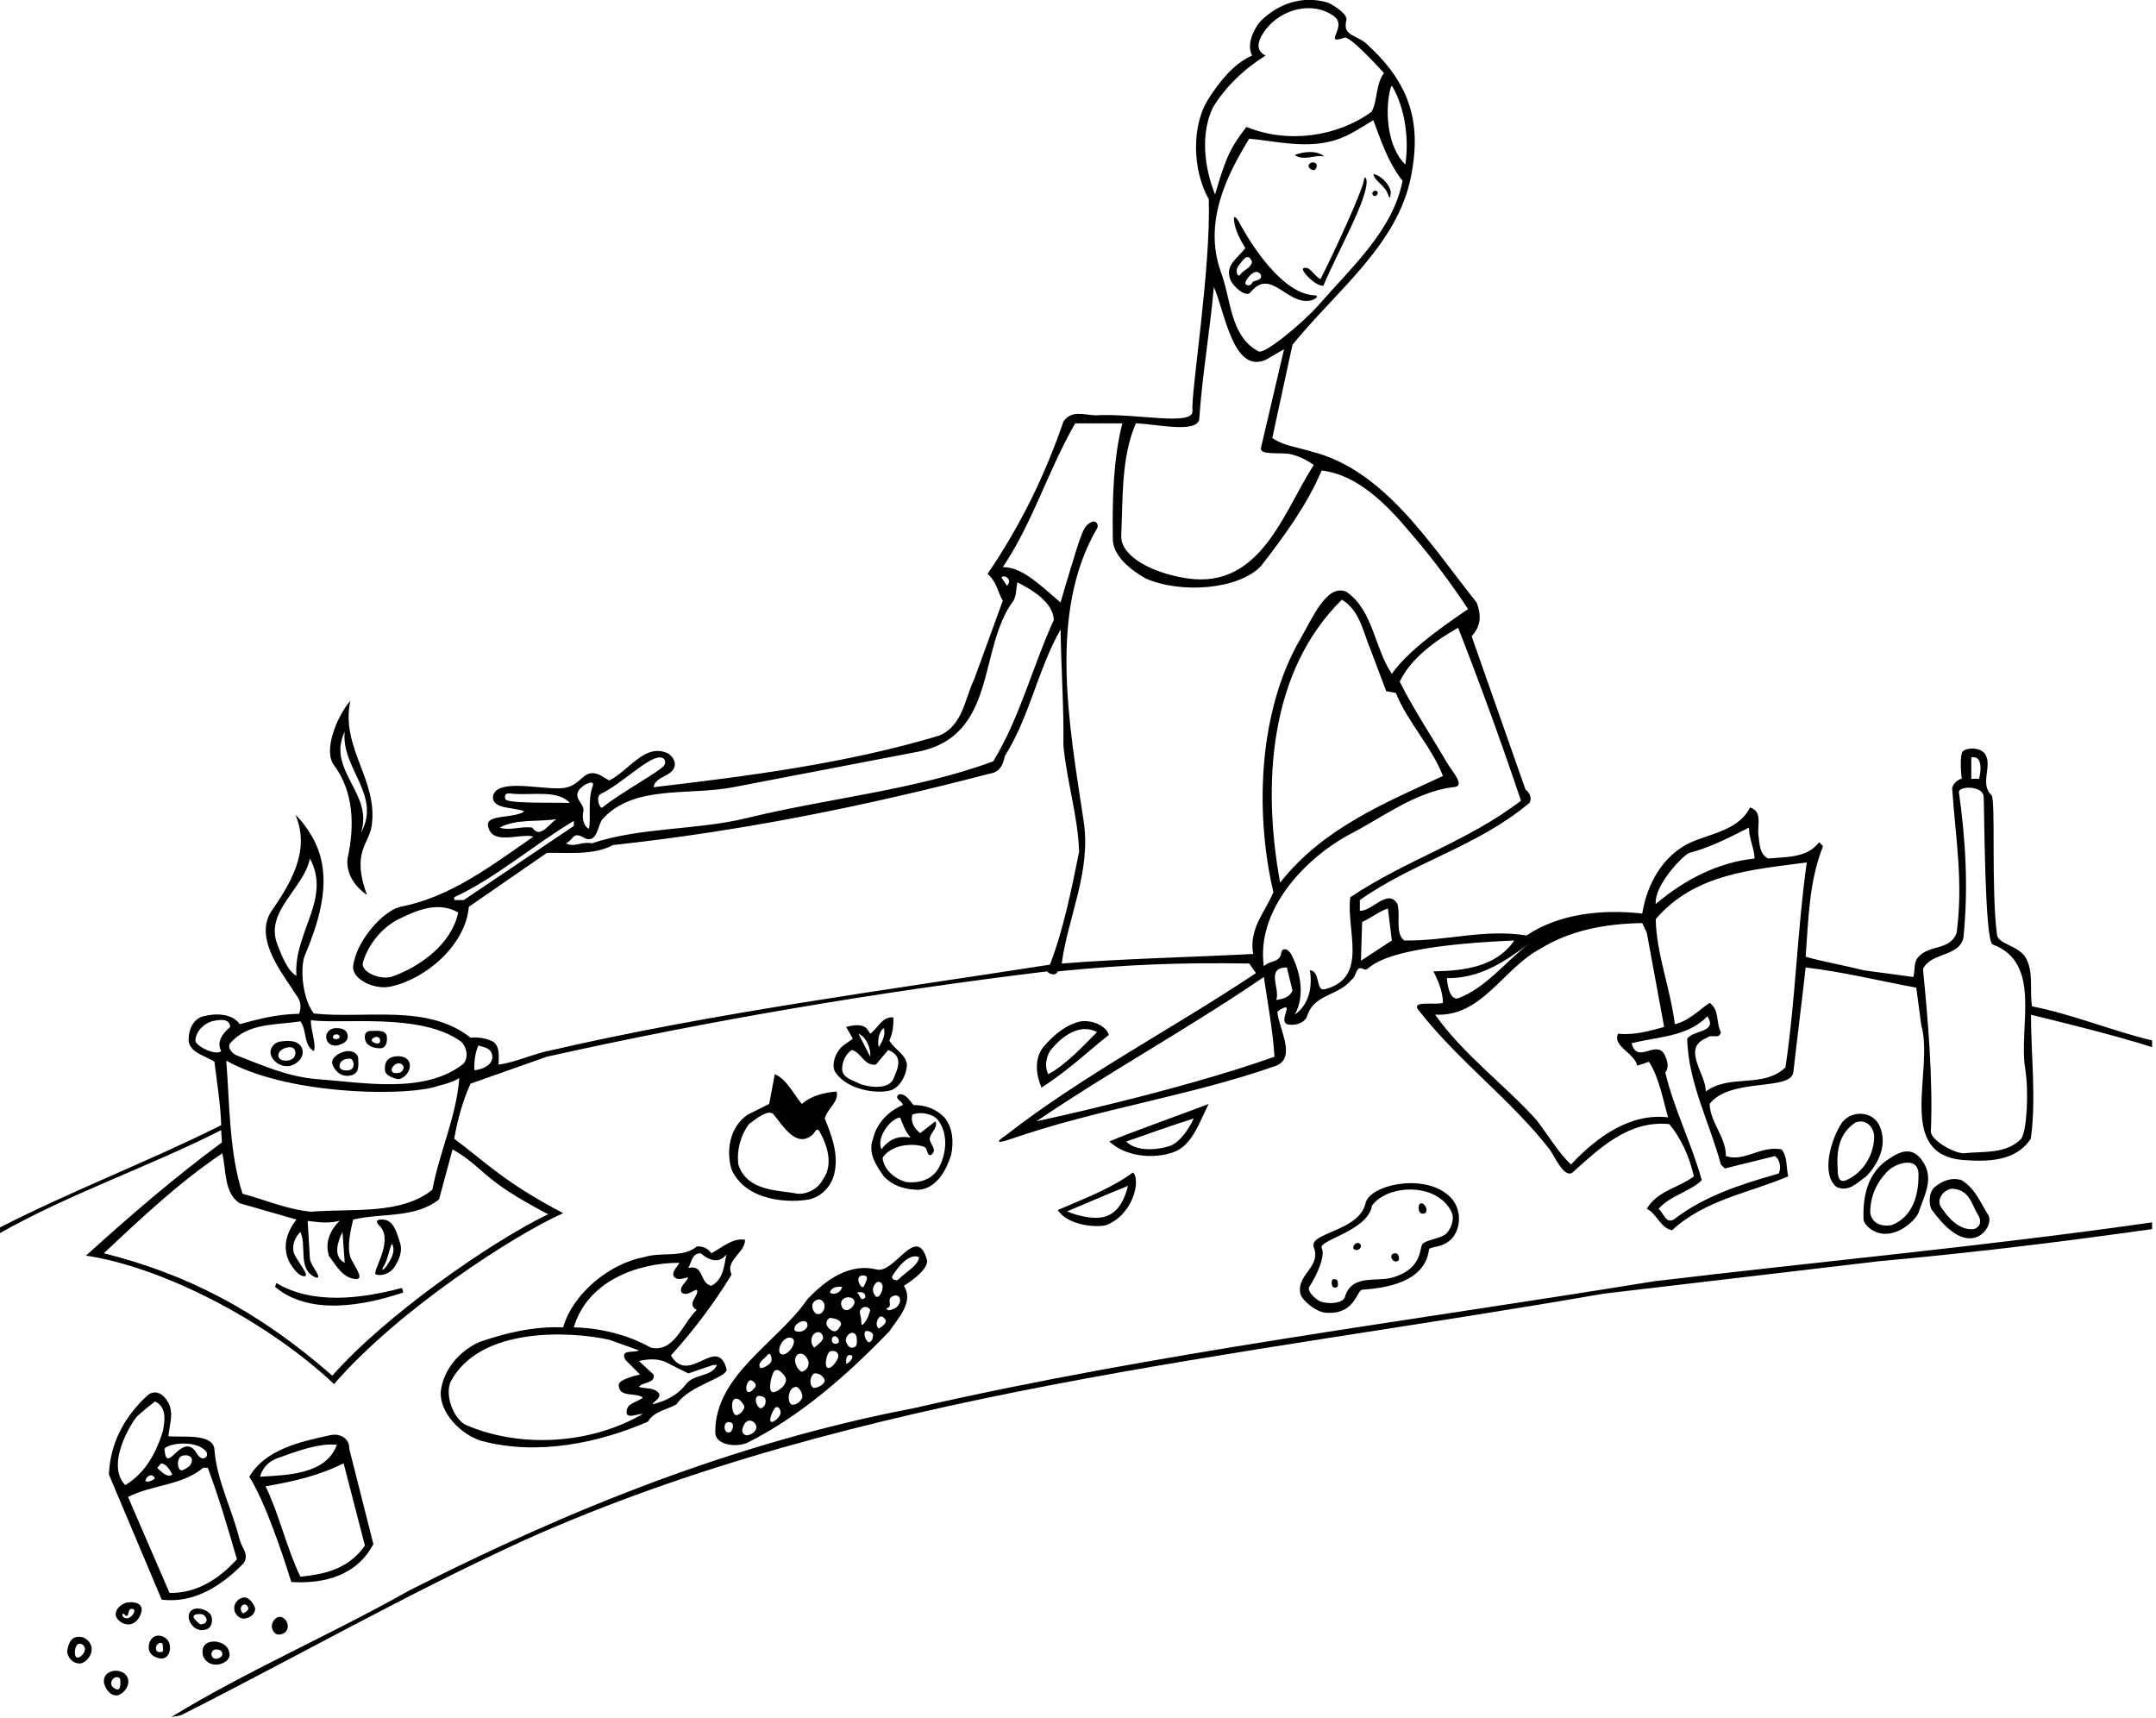<?xml version="1.0" encoding="UTF-8"?>
<svg xmlns="http://www.w3.org/2000/svg" xmlns:xlink="http://www.w3.org/1999/xlink" width="384pt" height="306pt" viewBox="0 0 384 306" version="1.1">
<g id="surface1">
<path style=" stroke:none;fill-rule:nonzero;fill:rgb(0%,0%,0%);fill-opacity:1;" d="M 148.801 191 C 151 194.199 156.242 194.836 158.602 194.199 C 160.801 193.5 161.676 190.398 161.5 189.398 C 161.199 187.699 159.199 186.801 158.398 185.301 C 159 184.102 159.199 182.398 159.102 181.199 C 157.102 181 156.398 183.102 155 184.102 C 154.801 183.801 154.562 183.41 154.301 183.102 C 153.398 182.301 151.801 182.602 150.699 182.898 L 151.898 185 L 150.199 186.199 C 148.785 187.293 147.965 189.75 148.801 191 Z M 157.398 183.102 C 157.801 184.199 157.148 185.523 156.5 186.5 C 156.301 185.5 156.398 183.898 157.398 183.102 Z M 155 188.199 L 152.898 184.102 C 154.301 184.699 155.121 186.645 155 188.199 Z M 151.699 187 C 153.301 187.301 153.898 189.898 156 189.602 L 158.199 187 C 161 188.102 159.898 190.301 159.102 192.199 C 158 194.398 153.871 193.371 153.102 193 C 151.973 192.379 149.801 192 150 190.102 C 150.102 188.898 150.602 187.801 151.699 187 "/>
<path style=" stroke:none;fill-rule:nonzero;fill:rgb(0%,0%,0%);fill-opacity:1;" d="M 162.699 250.801 C 130.898 256.898 101.398 268.801 73 283.199 C 59 291.102 43.699 297.699 30.5 305.801 L 32.199 305.5 C 52.602 295.199 72.602 283.801 93.398 274.301 C 152.5 247.801 220.199 241.801 285.602 230.398 L 334.801 224.602 C 351.398 223.102 367 221.199 383.301 218.898 L 383.301 217.699 C 354 221.898 323.801 224.699 294.5 228.199 C 250.398 235.398 205.398 241 162.699 250.801 "/>
<path style=" stroke:none;fill-rule:nonzero;fill:rgb(0%,0%,0%);fill-opacity:1;" d="M 30.199 250.301 C 29.5 248.562 27.938 247.312 26.398 248.398 C 22.199 252.199 19.602 257 19.398 262.602 L 28.801 284.898 C 34.602 285.602 39.5 282.398 43.398 278.398 C 44.398 276.801 43.188 275.875 42.699 274.301 C 41.398 268.898 38.602 263.699 38.199 258.199 C 38 255.25 32.699 256 30 255.801 C 30.102 254 30.898 252.199 30.199 250.301 Z M 24.199 252.5 C 24.812 251.75 27.602 249.602 27.602 249.602 C 29.699 250.5 29.398 253.102 29 254.898 C 27.898 258.5 26 262.301 22.301 264.5 C 18.699 260.699 23.59 253.25 24.199 252.5 Z M 30.699 262.602 C 29.801 263.301 28.699 262.039 28 261.438 L 28.688 260.625 C 29.59 260.625 30.301 261.898 30.699 262.602 Z M 27.602 263.301 C 27.188 263.625 26.602 264 25.898 263.801 C 25.938 262.938 27.102 262.199 27.602 263.301 Z M 42.199 277.699 C 39.102 281.102 35.102 283.801 30.199 283.699 L 22.801 266.602 C 27.102 264.398 32.398 264.602 36.199 261.398 L 37 261.398 C 39 266.699 40.602 272.199 42.199 277.699 Z M 31.688 260.5 C 31.812 259.5 32.312 259.188 32.898 259.199 C 33.398 259.102 34.125 259.375 34.188 259.938 C 34.188 260.836 33.688 261.312 32.602 261.801 C 31.82 262.148 31.688 261 31.688 260.5 Z M 36.699 258.5 C 37.188 259.125 36.625 259.875 36 259.699 C 35.102 259.5 35 258.301 34.102 257.801 C 31.699 256.5 29.699 262.398 29.301 258.199 C 29.125 257.188 34.801 256.199 36.699 258.5 "/>
<path style=" stroke:none;fill-rule:nonzero;fill:rgb(0%,0%,0%);fill-opacity:1;" d="M 48.699 288.699 C 48.156 289.523 48.441 290.316 49 290.898 C 49.5 291.301 50.398 291.102 50.898 290.602 C 52.102 289.199 50 286.699 48.699 288.699 "/>
<path style=" stroke:none;fill-rule:nonzero;fill:rgb(0%,0%,0%);fill-opacity:1;" d="M 66.5 275 L 62.199 258 C 62.301 256.301 60.688 255.188 58.801 255.602 C 53.492 256.762 47.301 258.102 44.398 263 C 47.898 268.5 51.875 281.75 51.875 281.75 C 57.938 282.125 63.602 280.5 66.5 275 Z M 49.398 259.699 C 52.801 258.5 56.602 257 60 257.301 C 58.102 262.602 51.199 262.699 46.301 263 C 47.062 260.688 48.438 260.125 49.398 259.699 Z M 61.199 260.602 L 65 275.301 C 62.199 279.102 58.625 280.312 53.5 280.801 C 51 275.602 49.801 269.898 47.301 264.699 C 52.102 263.898 56.898 262.801 61.199 260.602 "/>
<path style=" stroke:none;fill-rule:nonzero;fill:rgb(0%,0%,0%);fill-opacity:1;" d="M 18.5 299.5 C 18.559 300.598 19.746 302.289 21.102 301.898 C 22.301 301.398 23.09 300.133 22.801 299 C 22.199 296.898 18.398 297.102 18.5 299.5 Z M 20.398 300.699 C 19.242 299.953 20.047 298.98 20.398 298.801 C 20.754 298.621 21.438 298.586 21.438 299.34 C 21.438 299.84 21.559 301.449 20.398 300.699 "/>
<path style=" stroke:none;fill-rule:nonzero;fill:rgb(0%,0%,0%);fill-opacity:1;" d="M 13.398 291.602 C 12.5 291.898 12.199 292.898 12 293.801 C 11.762 294.773 12.898 296.602 14.602 296.199 C 15.801 295.699 16.508 294.344 16.301 293.301 C 16 292.102 14.801 291.199 13.398 291.602 Z M 13.699 295.199 C 13.164 295.027 13.199 293.301 13.898 292.801 C 14.5 292.602 15 293 15.102 293.5 C 15.301 294.301 14.234 295.375 13.699 295.199 "/>
<path style=" stroke:none;fill-rule:nonzero;fill:rgb(0%,0%,0%);fill-opacity:1;" d="M 37.699 288 C 37.406 286.477 33.602 285.5 33.602 288 C 33.664 289.129 34.898 290.801 36.699 290.199 C 37.699 289.898 37.871 288.875 37.699 288 Z M 36.199 289.199 C 35.602 289.398 35.648 289.348 34.801 288.5 C 33.949 287.652 35 287.5 35 287.5 C 35.801 287.398 36.504 287.402 36.789 288.371 C 36.891 288.672 36.609 289.164 36.199 289.199 "/>
<path style=" stroke:none;fill-rule:nonzero;fill:rgb(0%,0%,0%);fill-opacity:1;" d="M 22.602 285.398 C 21.5 285.699 20.602 286.602 20.602 287.5 C 20.574 288.41 22.102 289.699 23.5 289.199 C 24.801 288.699 25.391 287.043 25.199 286.301 C 24.801 285.301 23.602 285.301 22.602 285.398 Z M 22.801 288.199 C 22.262 288.301 21.543 287.906 21.902 287.402 C 22.047 287.188 22.227 287.797 22.516 287.797 C 23.125 287.762 22.602 286.199 23.801 286.602 C 24.242 286.934 23.5 288 22.801 288.199 "/>
<path style=" stroke:none;fill-rule:nonzero;fill:rgb(0%,0%,0%);fill-opacity:1;" d="M 39.102 296.398 C 40.301 296.102 41.18 295.277 40.801 294.199 C 40.398 291.801 35.199 291.398 36.199 295 C 36.648 296.07 37.801 296.699 39.102 296.398 Z M 38.199 293.801 C 38.801 293.699 39.5 293.801 39.602 294.5 C 39.738 295.098 38.5 295.801 37.898 295.199 C 37.5 294.801 37.602 294 38.199 293.801 "/>
<path style=" stroke:none;fill-rule:nonzero;fill:rgb(0%,0%,0%);fill-opacity:1;" d="M 43 284.602 C 42 285 41.5 286 41.801 287 C 42.102 287.801 42.898 288.5 43.898 288.199 C 45.242 287.832 45.566 286.789 45.398 286.301 C 45.102 285.5 44.199 284.102 43 284.602 Z M 44.199 286.301 C 44.379 286.684 43.805 287.113 43.398 287.301 C 43.199 287.398 43.047 287.078 42.941 286.789 C 42.617 285.965 43.801 285.199 44.199 286.301 "/>
<path style=" stroke:none;fill-rule:nonzero;fill:rgb(0%,0%,0%);fill-opacity:1;" d="M 26.602 292.602 C 26.039 294.523 27.586 295.312 28.801 295.398 C 30 295.301 30.5 294 30.199 292.801 C 29.801 291.199 27.301 290.5 26.602 292.602 Z M 28.801 294.199 C 27.98 294.344 27.91 294.02 27.801 293.801 C 27.5 292.801 29.102 291.898 29 293.301 C 29 293.602 29.207 294.129 28.801 294.199 "/>
<path style=" stroke:none;fill-rule:nonzero;fill:rgb(0%,0%,0%);fill-opacity:1;" d="M 61.898 152.898 C 61.711 154.328 62.086 157.137 65.359 159.387 C 62.551 151.801 65.734 150.301 66.199 147.102 C 67.391 138.883 60.602 133.199 62.398 124.801 C 60 127.602 57.496 133.727 59.5 136.301 C 63 141 63.199 147.102 61.898 152.898 Z M 61.398 130.301 C 60.699 136.801 68 141.602 64.301 148.301 C 66.602 141.301 58.102 137.199 61.398 130.301 "/>
<path style=" stroke:none;fill-rule:nonzero;fill:rgb(0%,0%,0%);fill-opacity:1;" d="M 328.102 199.898 C 326 203 324.332 209.172 327.102 211.398 C 329.301 212.398 330.801 210.602 332.398 209.5 C 334.602 207.199 336.199 203.898 334.801 200.602 C 333.699 197.898 329.898 197.602 328.102 199.898 Z M 328.801 210.199 C 327.301 210.801 327.301 209 327.301 208.102 C 327.035 204.324 327.875 201.617 330.5 199.898 C 332.5 199.199 333.848 200.871 333.801 202.602 C 333.699 205.801 331.801 208.898 328.801 210.199 "/>
<path style=" stroke:none;fill-rule:nonzero;fill:rgb(0%,0%,0%);fill-opacity:1;" d="M 49.199 228.5 L 49 229.199 C 55.199 234.398 64.898 232.5 71.801 230.199 C 71.699 229.898 71.801 229.602 71.5 229.398 C 64.398 231.301 55.699 232.398 49.199 228.5 "/>
<path style=" stroke:none;fill-rule:nonzero;fill:rgb(0%,0%,0%);fill-opacity:1;" d="M 60.699 186 C 61.879 185.504 62.027 184.902 61.898 184.301 C 61.699 183.199 60.578 183.102 59.801 183.102 C 58.824 183.148 58 183.801 58.102 184.801 C 58.199 185.898 59.324 186.602 60.699 186 Z M 59.5 184.301 C 59.875 184.199 60.301 184.102 60.5 184.602 C 60.578 184.949 59.973 185.199 59.5 185 C 59.027 184.801 59.5 184.301 59.5 184.301 "/>
<path style=" stroke:none;fill-rule:nonzero;fill:rgb(0%,0%,0%);fill-opacity:1;" d="M 61 187.398 C 60.102 187.699 58.699 188.602 59.301 189.801 C 59.898 191.102 61.102 191.898 62.602 191.5 C 64.102 191.102 63.801 189.602 63.801 188.398 C 63.5 187.102 61.898 187 61 187.398 Z M 62.199 190.602 C 61.5 190.699 60.777 190.656 60.5 190.102 C 60.328 189.355 60.926 188.703 61.699 188.602 C 62.277 188.504 62.629 188.406 62.898 189.102 C 63.102 189.801 62.93 190.406 62.199 190.602 "/>
<path style=" stroke:none;fill-rule:nonzero;fill:rgb(0%,0%,0%);fill-opacity:1;" d="M 352.102 220.301 C 353.812 219.633 354.926 217.383 354 216.199 C 352.699 214.102 351.801 211.699 349.398 210.199 C 347.699 209.602 345.898 210.301 344.602 211.398 C 343.398 212.398 343.547 214.863 344.102 215.5 C 346 218.102 349.051 221.484 352.102 220.301 Z M 347.699 211.699 C 350.898 211.898 351.109 214.543 352.406 216.543 C 352.969 217.566 352.688 218.5 351.602 218.898 C 348.898 219.199 346.898 216.801 345.602 214.801 C 344.898 213.301 346.438 211.785 347.699 211.699 "/>
<path style=" stroke:none;fill-rule:nonzero;fill:rgb(0%,0%,0%);fill-opacity:1;" d="M 68.898 184.602 C 68.734 183.352 67.102 183.602 66 183.602 C 65.23 183.648 64.883 184.102 65 185 C 65.199 186.301 66.602 186.699 67.699 186.699 C 68.801 186.699 69 185.5 68.898 184.602 Z M 66.199 185.301 C 66.234 184.652 67.801 184.199 67.699 185.5 C 67.633 186.203 66.184 185.652 66.199 185.301 "/>
<path style=" stroke:none;fill-rule:nonzero;fill:rgb(0%,0%,0%);fill-opacity:1;" d="M 67 227 C 68.102 227.301 69.5 226.801 70.301 225.602 C 71.102 224.301 71.676 222.945 71.301 221.5 C 70.707 219.82 70.262 217.293 68.199 217.199 C 66.141 217.105 67.699 218.398 67.699 218.398 C 70.199 221.301 66.008 226.66 67 227 Z M 68.398 225.398 C 69.047 224.406 69.301 222.5 69.801 221.5 C 70.602 222.898 69.488 224.48 68.898 225.398 C 68.312 226.32 67.754 226.395 68.398 225.398 "/>
<path style=" stroke:none;fill-rule:nonzero;fill:rgb(0%,0%,0%);fill-opacity:1;" d="M 49.898 185.5 C 48.902 185.633 48.016 186.602 48.199 187.699 C 48.602 189.301 50.367 190.156 51.801 189.801 C 53 189.398 54.301 188.301 53.801 186.699 C 53.102 185.199 51.367 185.301 49.898 185.5 Z M 52.301 188.398 C 51.77 189.004 50.184 189.145 49.699 188.398 C 49.215 187.652 50.117 186.555 51.602 186.5 C 52.77 186.504 52.832 187.797 52.301 188.398 "/>
<path style=" stroke:none;fill-rule:nonzero;fill:rgb(0%,0%,0%);fill-opacity:1;" d="M 242.898 32.199 C 242.695 33.773 238.102 44 235.199 49.699 C 234.102 49.301 233.301 47.199 232.102 47.801 C 231.621 48.117 234.102 50.898 235.699 50.898 C 238.301 44.699 243.605 35.504 243.398 32.199 C 243.367 31.695 243.027 31.195 242.898 32.199 "/>
<path style=" stroke:none;fill-rule:nonzero;fill:rgb(0%,0%,0%);fill-opacity:1;" d="M 361.922 179.23 C 361.445 176.344 362.301 173 360.699 170.398 C 359.301 168.398 356.047 168.129 355.699 166.602 C 354.602 158.5 355.484 142.477 354.699 141.602 C 352.5 139.602 355 136.301 353.5 134.199 C 352.5 133.059 350.543 133.148 349.699 133.699 C 348.859 134.25 349.398 138.699 349.398 138.699 C 348.699 138.801 347.801 139.602 347.699 140.398 C 348.301 149.398 349.699 156.898 348.5 166.102 C 347.398 169.301 343.699 168.199 341.699 170.398 C 340.801 171.398 341.121 172.512 340.801 174 L 331.898 172.801 C 328.5 171.914 324.914 171.332 321.602 170.398 C 322.102 163.602 322.199 157 324.699 150.699 L 324 150 C 321.898 152.801 318.199 152.602 314.898 152.898 C 313.398 152.102 313.414 150.414 313.199 148.801 C 312.938 146.848 314 144.602 311.699 143.801 C 309.699 147.801 304.898 148.398 301.199 150 C 296.102 152.301 293.301 157.602 292.5 162.699 C 285.398 161.898 277.699 162.699 271.898 166.602 C 264.301 165.398 257.801 167.602 250.102 167.5 C 248.398 166.102 249.5 163.102 248.898 161 C 247.199 158.102 244.301 162.398 242.199 162.199 L 242.199 160.301 C 251.801 153.5 263.102 150.801 272.398 143 C 272.898 142.199 272.5 141.199 271.699 140.602 L 262.102 113.301 C 263.875 111.438 263.801 109.398 263 107.301 C 254.898 97.199 246.602 83.602 233.5 80.398 C 230.789 79.551 228.602 79.398 226.602 78 L 230.199 61.398 C 238 51.801 248.898 43.602 251.301 31.5 C 253.102 22.5 251.562 15.344 243.801 8.199 C 241.938 6.125 239 6.602 239.801 3.602 C 240.062 2.625 238 1.199 236.602 0.5 C 232.102 -0.898 227.602 0.602 224.398 3.898 C 223.25 5.312 222 7.898 223 9.898 C 219.699 11.301 217.133 14.684 215.301 17.5 C 212.125 22.375 212.398 30.398 215.301 35.5 C 215.66 48.199 212.035 70.316 212.398 73.199 C 212.465 75.973 202.301 73.535 195.07 73.969 C 192.969 73.867 190.801 73 189.398 75.102 C 186.102 84.699 181.699 93.699 175.898 102.199 C 177.5 103.602 177.699 105.398 178.602 107 L 173.5 121 C 171.801 124.5 171.5 129.199 167.301 131 C 151.102 135.898 133.5 138.199 116.398 140.199 C 116.699 138.602 118.5 138.398 119.5 137.5 C 120.801 136.398 120.062 134.84 119 134.199 C 114.898 132.199 112 137.301 108.5 139 L 106.801 138 C 103.602 136.602 103.715 140.395 99.602 140.398 C 95.801 140.5 88.449 138.676 87.801 141.801 C 87.609 144.191 91.5 143.699 93.398 144.5 C 91.602 145.801 86.848 144.992 86.898 146.898 C 87.398 150.801 92.602 148.301 95 149 C 87.5 154.199 80.199 159.801 71.301 161.5 C 68.223 162.219 63.398 167.602 62.898 172.102 C 62.629 174.25 66.504 176.367 69.602 175.699 C 75.789 174.363 82.898 168.398 83.5 161.5 L 97.398 151.898 C 101.199 151.801 105.602 152.398 109.199 150.5 C 132.301 148 154.398 143.5 176.199 137.801 C 178.625 137.5 178.75 135.25 179 134.602 C 183.398 127.602 184.898 119.102 188.898 112.102 C 189 119 189.5 126.301 189.398 132.699 C 190 139.199 192 145.398 192.199 151.699 C 190.801 158.602 189.398 165.602 187 171.801 C 157.5 176.398 127 180.398 98.398 187 C 95.102 187.602 91.898 189.199 88.801 189.602 C 88.801 188.102 89.105 186.402 87.801 185.5 C 86.602 184.898 85.301 184.699 83.801 184.801 C 76.102 178.699 65.102 181.5 55.898 180.5 C 53.898 177.898 53.469 172.773 54.199 170.398 C 57 163.699 59.57 155.82 55.531 148.898 C 54.875 147.773 53.656 145.996 52.629 145.152 C 55.426 151.652 51.5 157.699 48.199 162.5 C 45.605 166.875 49.398 172.199 52.102 176.199 C 52.801 177.5 54.031 178.207 53.281 180.547 C 49.16 180.641 46 181.5 42.699 182.398 C 41.398 180.5 38.477 180.402 36.199 181 C 34.301 181.496 33.5 183.602 33.602 185.5 C 34 187.605 36.801 188.102 38.199 189.102 C 38.602 192.602 39.301 196.801 39.398 200.398 C 26.398 206.898 12.898 212 0 218.602 L 0 219.602 C 12.602 212.5 26.578 207.781 39.379 201.281 C 39.469 202.168 39.484 202.734 39.523 203.465 C 31.223 209.566 22.773 216.863 15.312 223.625 C 28.164 225.512 46.801 234.602 59.5 246.5 C 71 233.199 91.812 219.812 100.312 216.062 C 89.938 210.625 86.898 207.301 80.898 202.801 C 81.5 199.398 82.398 196.102 83.801 193 L 97.398 188.199 C 126.5 181.699 156.801 176.602 186.5 173 C 186.898 173.5 188 173.898 188.398 173 C 200.301 171.801 209.898 171.398 222.5 171.602 C 222.738 171.977 223.254 172.66 223.699 173.301 C 208.898 183.199 193 191.398 179 202.301 C 177.16 203.543 177.73 203.656 180.199 202.801 C 195.531 197.488 212 195.199 227.301 189.801 C 230.941 188.328 227.801 183.301 227.5 180.199 L 228 179.801 C 230.715 178.301 227.699 181.602 229.199 182.398 C 230.371 182.746 232.254 182.348 232.801 181 C 234 177 238.398 177.398 240.699 174.5 C 241.699 173.898 241.398 171.801 242.898 172.602 C 244.453 173.316 242.449 168.652 269.699 167.5 C 266.5 172.199 260.801 172.898 255.301 173 C 256.199 174.699 257 176.801 257 178.602 C 255.699 179.102 250.773 177.98 252.898 180.199 C 259.801 189 269.254 196.012 276 204.699 C 276.75 205.664 278.586 210 280.102 208.801 C 285 204.398 290.102 199.5 297.301 200.199 C 299.5 202.801 300.898 206.102 301.699 209.5 C 299.102 211.5 295.102 212.102 293.301 215.301 C 295 216 295.699 218.699 297.801 219.102 C 303.801 213.602 311.5 212.5 318.5 209.5 C 318.102 207.898 318.398 206 317.301 204.699 C 313.5 204 310.699 207 307.398 205.898 C 307.398 202.398 304.602 200 304.5 196.602 C 308.102 191.898 318.914 194.336 319.398 191 C 320.102 184.801 320.898 178.602 321.602 172.301 C 328.75 173.164 334.699 174.699 341.301 175.898 L 342.199 182.602 C 344.5 190.699 337.5 205.602 349.699 206.602 C 354 206.898 359 206.898 361.699 202.801 C 362.699 195.801 361.734 187.922 361.734 180.723 C 361.734 180.723 376.301 184.199 383.301 186.5 L 383.301 185.301 C 376.199 183.602 369.121 180.629 361.922 179.23 Z M 52.801 173.801 C 51.199 172.898 50.195 170.242 49.398 168.199 C 47.102 162.285 54.102 158.301 55.199 152.898 C 59.102 160.102 52.199 166.199 52.801 173.801 Z M 39.398 187.199 C 38.402 188.105 34.75 186.254 34.801 185.301 C 34.898 183.699 36.199 182.398 37.699 181.898 C 38.855 181.648 40.898 181.199 41 182.898 C 39.699 184 38.5 185.5 39.398 187.199 Z M 97.625 216.25 C 87.176 221.312 68.488 234.414 59.188 245 C 45.812 233.312 33.199 226.898 18.5 223.199 C 25.301 216.801 32 210.5 39.602 205.398 C 40.301 208.5 39.898 212.5 42.699 214.301 L 52.801 217.199 C 51 219.5 50.199 222.199 51.602 224.898 C 52.199 225.801 53.086 227.258 54.199 227.301 C 55.391 227.332 52.566 224.207 52.301 223 C 51.973 221.508 52.699 220.199 53.5 219.398 C 54.699 222 52.938 226.066 56.199 227.5 C 57.695 227.926 55.301 225.398 55.199 224.199 L 54.797 217.441 C 57.102 217.738 58.699 217.898 60.5 217.398 C 58.801 219.102 57.801 221.301 58.602 223.699 C 59.898 225.398 61.102 227.801 63.602 227.801 C 64.832 227.555 62.973 225.324 62.398 223.898 C 61.801 222 62.398 219.301 62.898 217.199 C 68 216 74 217 78.199 213.602 L 80.602 204.699 C 86.398 208 85.375 209.875 97.625 216.25 Z M 61 219.398 L 61.398 224.898 C 59.199 223.801 60.199 221 61 219.398 Z M 77 211.898 C 71.398 216.398 62.898 215.199 55.398 215.801 C 51.102 215.398 47.301 213.699 43.199 212.602 C 40.801 205.301 40.898 196.398 40.301 188.898 C 50.801 194.801 70.438 195.262 77 193.699 C 78.746 193.16 80.398 192.898 81.801 192 C 81.301 198.801 78.301 205.102 77 211.898 Z M 82.602 189.398 C 75.801 194.898 64.781 192.809 56.602 192.199 C 51.215 191.801 46.699 189.699 42 187.898 C 41.258 187.504 40.457 186.555 41 185.801 C 44.199 182.102 49.102 182.602 53.5 181.898 C 54.699 183.5 54 186.102 55.898 187.199 C 56.398 186 55.293 183.348 55.371 181.699 C 60.949 182.445 75 180.301 82.102 185.5 C 83.102 186.402 83.5 188.199 82.602 189.398 Z M 84.5 190.602 C 84.402 189.406 84.602 187.5 85.199 186.199 C 86.102 186.5 87.301 186.602 87.602 187.699 C 88.055 189.105 86.754 190.355 84.5 190.602 Z M 234.699 54.5 C 231.699 57.801 225.352 63.02 224.199 62.602 C 219 59.898 219.301 53.199 217.398 48.301 C 214.398 39.699 218.301 31.5 222.5 24.699 C 226.898 25.102 232.102 26.398 236.898 25.199 C 239.699 24.602 242.102 22.898 244.602 21.398 C 246 25.102 247.199 28.898 249.801 32.199 C 248.102 41 240.801 47.5 234.699 54.5 Z M 247.699 15.602 C 247.824 15.207 247.945 15.324 248.102 15.602 C 250.215 19.348 251 24.699 250.301 29.301 C 246.898 26 246.668 19.191 247.699 15.602 Z M 216 19.199 C 218.199 15.5 221.699 12.199 225.398 9.898 C 223 8.699 224.688 6.312 225.398 5.301 C 228.199 1.602 233.801 0.102 237.602 2.898 C 240.125 4.812 235.398 8.102 239.5 6.699 C 240.375 6.5 244.301 10.602 246.5 13 C 245 15 245.398 17.801 244.301 19.898 C 238.102 24.398 229.301 25.602 222 22.602 C 219.199 26.199 218.316 28.059 216.41 34.645 C 214.477 29.836 213.801 23.801 216 19.199 Z M 213.602 74.602 C 214.102 66.898 215.5 59 216.199 51.102 C 218.199 55.699 219.621 66.527 225.398 64.102 L 228.699 62.199 L 224.602 79.699 C 224.203 81.195 228.07 80.48 229.898 80.898 C 231.414 81.246 232.699 81.898 234 82.801 C 228.699 90.898 224.648 105.004 211.398 103 C 205.336 102.086 199.664 99.164 199.699 95.5 C 200 88.602 199.699 81.398 202.301 75.398 C 205.898 75.5 213.254 77.262 213.602 74.602 Z M 178.379 102.895 C 178.477 102.492 179.211 102.629 179.5 103 C 179.93 103.422 179.688 104.008 179.359 104.332 Z M 107 141.398 C 110.602 139.699 115.496 134.723 117.602 134.898 C 118.465 134.922 118.664 135.68 118.301 136.301 C 117.625 137.355 110.801 141 107.301 143.801 C 106.836 144.23 105.996 141.875 107 141.398 Z M 103.199 140.602 C 103.957 139.637 105.914 138.797 105.602 139.898 C 104.602 142.5 105.316 145.59 104.898 147.602 C 103.801 147.102 103.676 145.391 103.898 144.5 C 104.199 143.199 101.949 142.191 103.199 140.602 Z M 90 142.301 C 89.699 141 90.727 141.312 91.699 141.398 C 95.102 141.602 99.398 140.699 101.5 143 C 98.199 142.898 90.207 143.152 90 142.301 Z M 94.801 147.398 C 92.801 147.102 90.898 148 89 147.398 C 91.898 145.801 95.801 146.398 99.102 145.898 C 97.801 146.699 96.199 149.5 94.801 147.398 Z M 69.602 174 C 67.398 174.5 64.426 173.051 64.602 171.602 C 65.398 168.398 68.062 165.137 71 163.699 C 74.375 162.051 78 160.5 81.602 162.5 C 80.5 168.102 74.699 172.301 69.602 174 Z M 82.602 160.301 L 80.898 160.301 L 80.898 159.801 C 88.398 156.301 95 150.5 102.199 146.199 L 102.199 147.102 Z M 176.898 135.602 C 162.875 140.75 147.559 142.133 133 145.699 C 124.125 147.875 114 147.301 105.398 150.199 C 103.637 149.785 102.301 151 100.801 150.199 C 102.316 149.469 101.918 147.949 104.199 149.301 C 106.395 150.227 106.434 146.949 107.301 145.898 C 112.898 139.699 122.5 141.75 130.602 140.199 L 163.398 133.898 C 177.75 131.125 174.102 115.5 180.5 107 C 181.027 106.07 180.969 104.965 181.199 103.699 C 183.898 105.102 187.5 107.199 187.699 110.398 C 183.898 118.699 181.699 127.699 176.898 135.602 Z M 223.199 169.898 C 211.801 170.5 200.602 170.699 189.102 171.602 C 190.199 163.301 194.398 155.199 193 146.199 C 190.5 129.5 186.602 109.102 195.398 94.102 C 195.777 93.438 195.172 92.719 194.602 92.898 C 193 93.5 192.789 94.949 192 97 C 192 97 189.473 105.125 188.898 107.301 C 184.656 103.648 181.898 101 178.602 101 C 183.898 93.199 186.699 83.699 191.5 75.398 L 199.898 75.398 C 198.301 81.699 198.102 88.699 198.199 95.801 C 198.102 99 201.414 101.5 204 103 C 210.301 105.801 220.664 105 224.602 100.801 C 228.801 95.398 232.801 89.898 235.398 83.801 C 241.699 84.5 247 89.801 251.301 95 C 251.301 95 256.387 100.711 261.473 108.477 C 259.809 109.68 251.301 115.102 247.898 120 C 244.801 115.5 244.602 108.699 239.801 105.398 C 236.32 103.855 233.73 110.141 231.602 113.801 C 224.242 126.426 223.398 144.398 226.801 158.898 C 225.301 162.5 222.398 165.398 223.199 169.898 Z M 248.602 123.398 C 250.699 128.602 255 133 257 138.199 C 246.699 143 235.602 147.5 228 157.199 C 224.801 139.699 226 119.602 239 106.801 C 242.199 108.699 242.801 112.602 244.102 115.699 L 246.898 123.102 Z M 184.602 199.699 C 197.699 190.801 211.801 183.102 225.102 174 C 225.801 178.699 226.699 183.602 227 188.199 C 209.863 194.312 184.602 199.699 184.602 199.699 Z M 227.301 178.102 C 228.102 176.199 225.301 172.301 229.199 172.301 L 230.199 176.398 C 229.699 177.699 228.398 177.898 227.301 178.102 Z M 235.898 176.199 C 234.301 176.5 235.199 172.898 233.301 172.801 C 233.801 175.801 233.102 179 230.602 180.699 C 232.398 177.5 231.699 173.5 230.199 170.398 C 229.52 168.785 228.324 168.73 228.199 169.699 C 228 171.5 226.102 171 225.102 172.102 C 223.699 162.301 232.102 153.199 240 148.801 C 246.102 145.699 251.898 141.102 258.699 140.199 C 261.285 140.191 258.695 137.512 257.699 135.801 C 254.898 131 251.801 126.398 249.301 121.398 C 251.301 117.199 255.801 114 259.699 111.801 C 263.699 122 267.398 132.199 270.898 142.602 C 261.398 149.898 250.301 153.199 240.5 159.801 C 239.699 165.602 243.898 174.199 235.898 176.199 Z M 242.398 171.102 L 242.602 164.199 C 244.199 163.5 245.602 162.301 247.199 161.801 L 247.898 167.5 Z M 300.898 151.898 C 304.699 150.898 308.102 149.102 311.5 147.398 C 311.5 149.398 312.5 151.199 312.5 152.898 C 306 153.602 300.102 156.602 294.898 161 C 294.602 157.602 299.914 152.164 300.898 151.898 Z M 272.398 168 C 268 171.398 264.699 175.898 259.699 177.801 C 257.898 178.199 257.699 174.199 257.699 174.199 C 263.5 174.301 268 171.301 272.398 168 Z M 279.801 207.398 C 277.5 205.199 275.699 202.102 273.602 199.398 C 268 193.199 260.602 187.801 255.602 180.699 C 263.898 181.199 267.699 172.5 274.301 169 C 279.602 165.699 285.898 164.5 292.5 164.398 L 293.301 166.102 L 296.398 182.898 C 293.801 183.602 291.199 184.398 288.199 184.102 C 287.102 186.301 291.199 187.602 291.602 189.801 L 293.699 189.102 C 295.5 191.898 296.199 195.898 297.102 199 C 290.398 198.199 284.5 202.398 279.801 207.398 Z M 306.5 207.398 L 307.199 208.102 L 316.102 205.898 C 317 206.398 317.301 208 316.801 209 C 310.199 210.898 303.699 212.898 298.102 217.199 C 296.699 218 296.301 216 295.398 215.301 C 297.5 212.898 300.898 212.301 303.102 210.199 C 301.301 203.699 298.102 197.398 296.602 191 C 297.398 190 296.898 188.699 296.398 187.699 C 294.898 185.199 291.602 189.602 290.602 185.801 C 295.301 184.602 300.5 184.699 304.102 181 C 306 183.898 301.602 183.398 300.5 185 C 300.699 192.898 304.5 199.898 306.5 207.398 Z M 318 190.102 C 314 193.898 308.102 191.199 303.801 194.398 C 303.898 191.199 299.301 186.602 304.102 184.801 C 304.699 184.102 306.301 185.199 306.5 183.801 C 305.602 182.199 306.301 179.898 304.5 178.602 C 302.699 179.801 300.699 181.898 298.301 182.398 C 297.5 176 295 169.801 294.898 163.699 C 301.801 155.602 312 154.898 321.801 153.602 C 320.102 165.602 319.801 178.199 318 190.102 Z M 351.102 134.898 C 353.602 134.398 352.5 138.699 352.5 138.699 L 351.102 138.699 Z M 360 202.801 C 357.301 205.602 353.301 205 349.699 205.398 C 348.023 205.348 344.105 203.203 343.898 201.602 C 344.301 192.199 343.398 181.801 342.5 172.602 C 343.801 169.602 348.957 170.461 349.699 167 C 350.602 158.199 350.102 149.699 348.898 141.102 C 348.77 139.961 353.062 139.867 353.301 141.801 C 353.43 142.844 353.434 167.57 354.898 168.199 C 363.801 171.5 359.496 182.867 360.699 190.301 C 361.379 194.477 360.988 201.43 360 202.801 "/>
<path style=" stroke:none;fill-rule:nonzero;fill:rgb(0%,0%,0%);fill-opacity:1;" d="M 244.602 34.801 C 245.074 35.215 245.621 34.395 245.301 34.102 C 244.824 33.672 244.078 34.344 244.602 34.801 "/>
<path style=" stroke:none;fill-rule:nonzero;fill:rgb(0%,0%,0%);fill-opacity:1;" d="M 247.199 34.602 C 247.715 36.137 247.699 34.102 247.699 34.102 C 247.398 32.699 245.898 31.199 244.602 31 C 244.801 32.199 246.676 33.031 247.199 34.602 "/>
<path style=" stroke:none;fill-rule:nonzero;fill:rgb(0%,0%,0%);fill-opacity:1;" d="M 192.5 181.898 C 189.801 182.5 187.699 184.301 185.801 186.5 C 184.199 188.602 184.5 191.398 185.5 193.699 C 189.898 190.898 193.398 187.602 197.5 184.301 C 196.898 182.5 194.312 181.645 192.5 181.898 Z M 186.699 191.301 C 186.102 190.199 186.203 188.543 187 187.199 C 189.102 184.5 192.301 182.199 195.398 183.801 C 193.102 186.102 189.801 189.699 186.699 191.301 "/>
<path style=" stroke:none;fill-rule:nonzero;fill:rgb(0%,0%,0%);fill-opacity:1;" d="M 235.898 27.898 C 234.602 26.699 232.102 27 230.602 27.602 C 232.199 28.801 234.5 27.398 235.898 27.898 "/>
<path style=" stroke:none;fill-rule:nonzero;fill:rgb(0%,0%,0%);fill-opacity:1;" d="M 233.301 29.102 C 232.699 29.602 233.344 30.258 234 30.301 C 234.34 30.285 234.602 29.699 234.5 29.301 C 234.289 28.816 233.641 28.863 233.301 29.102 "/>
<path style=" stroke:none;fill-rule:nonzero;fill:rgb(0%,0%,0%);fill-opacity:1;" d="M 70.102 188.199 C 68.734 188.504 68.398 189.602 68.602 190.801 C 68.734 191.508 70.102 192.102 71 192.199 C 72.102 192 73.102 190.801 73 189.602 C 72.801 188.199 71.285 187.934 70.102 188.199 Z M 71.301 191 C 71.301 191 70.164 191.395 69.801 190.801 C 69.438 190.207 70.898 188.602 71.801 189.801 C 72.039 190.258 71.699 190.801 71.301 191 "/>
<path style=" stroke:none;fill-rule:nonzero;fill:rgb(0%,0%,0%);fill-opacity:1;" d="M 234.199 52.602 C 227.355 52.406 220.84 39.895 220.602 39.398 C 220.602 39.398 219.578 37.734 219.801 39.398 C 220.02 41.062 220.898 42.699 221.801 44.199 C 220.398 46 218.199 47.199 219.102 49.699 C 219.602 51.102 221.922 53.008 222.699 52.102 C 226.301 47.5 229.301 54.5 233.5 53.5 C 234.57 53.211 234.891 52.645 234.199 52.602 Z M 220.801 49 C 220.43 49.41 219.902 48.16 220.602 47.301 C 221.195 46.625 222.199 44.699 223 46.602 C 222.801 47.801 221.559 47.957 220.801 49 Z M 223 50.398 C 222.77 50.988 221.84 50.941 221.801 50.398 C 221.762 49.855 223.699 47.301 224.602 49 C 224.801 50.102 223.23 49.812 223 50.398 "/>
<path style=" stroke:none;fill-rule:nonzero;fill:rgb(0%,0%,0%);fill-opacity:1;" d="M 331.898 217 C 331.887 217.848 332.82 218.875 334.102 219.398 C 337.398 220.801 341.027 217.566 341.699 216 C 342.5 213.398 344.301 210.5 342.898 207.602 C 340.562 203.109 337.5 205.699 335.699 206.898 C 332.5 209.398 331.801 213.301 331.898 217 Z M 336.199 208.602 C 337.5 207.199 341.801 205.699 341.699 209.301 C 341.699 212.898 340.699 216.699 336.898 218.199 C 335.102 218.5 333.398 217.898 333.102 216 C 333.102 213.102 334.199 210.602 336.199 208.602 "/>
<path style=" stroke:none;fill-rule:nonzero;fill:rgb(0%,0%,0%);fill-opacity:1;" d="M 169.398 205.699 C 169.898 203.398 169.699 200.801 168.199 199 C 166.699 197.5 164.898 196.801 162.699 196.801 C 162 196 161.301 194.699 160.102 194.898 C 159.102 195.699 160.801 196.102 160.801 196.801 C 158.199 197.898 156.102 200.102 155.5 202.801 C 154.5 205.398 156.102 207.602 157.398 209.5 C 159.09 211.266 161.301 211.898 163.699 211.898 C 166.898 211.602 168.617 208.246 169.398 205.699 Z M 158.199 200.398 C 158.801 199.699 159.5 199.199 160.301 199 C 160.801 200.199 161.199 201.5 162.199 202.602 C 160 202.199 158.301 202.898 157 204.699 C 156.398 203.199 157.199 201.602 158.199 200.398 Z M 161.301 210.5 C 159.301 209.898 157.398 208.301 157.199 206.199 C 159.203 203.098 164.605 203.805 164.898 204.5 C 165.199 204.898 165.164 205.918 165.801 205.699 C 167 204.898 165.801 203.898 165.602 203 C 165.398 202 167.199 200.898 166.602 199.699 L 163.898 201.801 C 163 201.102 162.102 200 162.5 198.5 C 163.699 198 165.898 198.199 167 199.398 C 168.898 201.801 168.602 205.301 167.301 207.801 C 166.102 210.199 163.5 210.801 161.301 210.5 "/>
<path style=" stroke:none;fill-rule:nonzero;fill:rgb(0%,0%,0%);fill-opacity:1;" d="M 138 191.301 L 137 196.602 L 133.199 198.5 C 129.801 200.801 129.34 205.184 130.301 208.301 C 132.898 214 140.594 214.281 144.199 213.602 C 146.5 213 148.094 211.176 148.602 209 C 149.414 205.504 148.102 202.199 146.898 199.199 C 147.301 197.5 149.5 196.199 149 194.398 C 146.699 194.602 144.602 195.102 142.801 196.602 C 141.301 194.801 140.102 192.199 138 191.301 Z M 145.898 201.398 C 147.301 203.801 148.5 207.398 146.602 210 C 145.602 212 143.352 212.73 142.102 212.602 C 138.398 211.898 133.102 212.199 131.5 207.398 C 131.199 204.801 131.898 202.199 133.398 200.199 C 134.699 199.199 136.973 197.426 137.801 198.5 C 139.398 200.398 141.801 204.602 144.699 202.102 C 145.102 201.801 145.379 200.742 145.898 201.398 "/>
<path style=" stroke:none;fill-rule:nonzero;fill:rgb(0%,0%,0%);fill-opacity:1;" d="M 165.102 224.398 C 163.262 217.863 159.398 226.801 156.199 226.102 C 151.398 224.898 147.199 227.801 143.801 231.398 C 138.5 239.102 127.301 244.898 127.398 255.102 C 127.375 257.188 130.688 257.875 133 257 C 142.301 252.398 150.801 245 158.398 237.102 C 160 234.699 162.801 231.898 161 229 C 161 229 165.5 226.25 165.102 224.398 Z M 154.301 227.301 C 154.602 227.699 154.199 228.312 154 228.812 C 154 228.812 153.699 229.84 153.102 228.699 C 152.5 227.562 153.199 226.801 154.301 227.301 Z M 150 229.199 C 149.898 229.602 149.578 230.121 149 230.312 C 148.625 230.438 148.25 230.5 147.801 230.199 C 148.102 229.199 149.102 229.102 150 229.199 Z M 145.898 231.398 C 146.898 231.602 147.102 232.801 146.602 233.5 C 146.301 234 145.898 234.102 145.398 234 C 144.5 233.375 144.199 231.699 145.898 231.398 Z M 145.199 237.398 C 145.898 237 146.562 237.438 146.602 238.301 C 146.5 239 145 240 145 240 C 144.25 239.188 144.398 237.898 145.199 237.398 Z M 141.602 236.199 C 142.102 235.301 144 234.699 143.801 236.199 C 143.625 236.812 142.699 237.398 141.801 237.102 C 141.398 237 141.438 236.562 141.602 236.199 Z M 140.199 238.301 C 140.625 238.125 141.375 238.25 141.398 238.801 C 141.5 239.898 140.09 241.465 139.199 241.199 C 138.312 240.938 138.941 238.816 140.199 238.301 Z M 133.699 245.801 C 134.199 245.898 134.938 246.625 134.438 247.125 C 134.438 247.125 133.715 248.113 133.199 247.898 C 132.688 247.688 132.898 246 133.699 245.801 Z M 129.602 255.102 C 128.688 254.875 128.898 252.699 130.301 253.398 C 130.812 253.625 130.512 255.324 129.602 255.102 Z M 131 252 C 130.375 251.75 130 249.312 131 249.102 C 131.699 249 132.199 249.801 132.5 250.301 C 132.875 250.875 131.625 252.25 131 252 Z M 133.199 255.602 C 132.688 255.688 132.125 255.312 132.199 254.602 C 132.375 253.875 132.75 253.125 133.398 253 C 133.938 253 134.301 253.199 134.602 253.699 C 135.102 254.699 133.898 255.5 133.199 255.602 Z M 135.398 250.801 C 134.699 250.5 134.188 248.812 135.102 248.602 C 135.602 248.602 136 248.699 136.301 249.102 C 136.602 250.102 135.875 250.875 135.398 250.801 Z M 135.398 243.602 C 134.801 242.699 136.199 242 136.801 241.199 C 137.25 240.75 137.625 242.062 137.301 242.602 C 136.801 243.301 135.625 243.812 135.398 243.602 Z M 137.301 253.199 C 136.938 252.875 137.5 251.5 138 250.801 C 138.312 250.312 138.938 250.75 139 251.301 C 139.301 252.199 137.66 253.527 137.301 253.199 Z M 137.5 247.898 C 136.875 247.562 137.199 245.602 137.801 244.301 C 138.375 243.562 139.25 244.25 139.898 245.301 C 140.5 246.602 138.125 248.238 137.5 247.898 Z M 142.801 249.102 C 142.398 249.898 141.375 250.375 140.898 250.102 C 140.199 249.602 140.312 247.062 141.801 247 C 142.312 246.977 143.199 248.398 142.801 249.102 Z M 142.801 244.301 C 142.188 244.188 140.898 242.199 142.102 241.199 C 143.102 240.699 143.898 241.898 144 242.602 C 144.125 243.375 143.602 244.102 142.801 244.301 Z M 145 247.199 C 144.062 246.938 144.199 245.102 145 244.602 C 145.801 244.5 146.602 245 146.898 245.801 C 146.875 246.562 145.801 247.102 145 247.199 Z M 149.301 241.699 C 149.102 242.398 148.051 243.887 147.398 243.602 C 146.75 243.312 147.25 241 147.801 240.699 C 148.602 240.398 149.438 240.812 149.301 241.699 Z M 148.602 239.301 C 147.941 239.18 148 237.812 148.812 238 C 149.625 238.312 149.688 239.5 148.602 239.301 Z M 148.602 237.102 C 147.938 237.062 146.301 235.699 147.801 234.699 C 148.602 234.801 149.801 235 149.801 235.898 C 149.801 235.898 149.262 237.137 148.602 237.102 Z M 149.801 232.102 C 149.898 230.801 152 230.699 152.199 231.801 C 152.25 232.438 151.602 233.102 151 233.301 C 150.102 233.5 149.812 232.625 149.801 232.102 Z M 150.699 242.898 C 150.699 242.301 150.602 241 151.699 241.398 C 152.125 241.812 151.188 242.812 150.699 242.898 Z M 151.898 240 C 151.301 240.199 150.898 239.5 150.699 239 C 150.301 237.801 152.301 236.398 152.602 238.301 C 152.602 239 152.801 239.898 151.898 240 Z M 152.602 230.199 C 154.375 229.812 154.102 231.102 154.102 231.102 C 153.125 231.938 153.301 230.602 152.602 230.199 Z M 153.398 235.398 C 153.438 234.188 152.602 233.5 153.801 232.801 C 154.301 232.699 154.699 232.801 155 233.301 C 154.801 234 154.602 234.801 154.102 235.398 C 154.102 235.398 153.363 236.613 153.398 235.398 Z M 154.602 239 C 154.102 238.5 153.801 237.699 154.102 237.102 C 154.699 236.898 155.5 237.312 155.5 237.801 C 155.5 238.398 155.125 239.25 154.602 239 Z M 156 228.5 C 156.438 228.125 157 228.25 157.199 229 C 157.301 229.801 156.625 231.312 156 230.898 C 155.301 230.102 155.301 229.301 156 228.5 Z M 156.5 236.602 C 155.801 235.898 156.25 234.938 156.699 234.5 C 157.199 234.301 157.398 234.699 157.699 235 C 158.102 235.801 156.5 236.602 156.5 236.602 Z M 160.301 231.801 C 160 232.801 159.312 233.125 158.625 233.312 C 157.938 233.5 157.898 233 157.898 233 C 159.199 232.699 157.801 231.5 158.898 230.898 C 159.75 230.438 160.438 230.875 160.301 231.801 Z M 160.102 227.801 C 159.688 228.25 158.688 227.875 158.898 227.301 C 159.898 225.699 161.898 223.102 163.699 223.898 C 163.5 225.5 161.301 226.5 160.102 227.801 "/>
<path style=" stroke:none;fill-rule:nonzero;fill:rgb(0%,0%,0%);fill-opacity:1;" d="M 209 205.199 C 212.246 204.02 213.426 200.348 215.266 196.605 C 213.738 197.258 201.039 201.781 197.59 203.285 C 200.387 205.988 205.434 206.496 209 205.199 Z M 200.602 203.301 C 204.602 201.898 208.801 200.398 212.602 199.199 C 211.801 201 210.305 203.199 208.602 204 C 206.102 204.898 202.301 205.102 200.602 203.301 "/>
<path style=" stroke:none;fill-rule:nonzero;fill:rgb(0%,0%,0%);fill-opacity:1;" d="M 238.301 228.699 C 238.266 227.992 238.152 227.844 237.602 227.801 C 237.047 227.754 237.102 228.898 237.398 229.199 C 237.801 229.398 238.336 229.406 238.301 228.699 "/>
<path style=" stroke:none;fill-rule:nonzero;fill:rgb(0%,0%,0%);fill-opacity:1;" d="M 242.199 221.5 C 241.641 220.977 240.621 222.031 241.199 222.5 C 241.777 222.969 242.84 222.141 242.199 221.5 "/>
<path style=" stroke:none;fill-rule:nonzero;fill:rgb(0%,0%,0%);fill-opacity:1;" d="M 248.898 224.602 C 249.301 224.5 249.16 223.957 249.102 223.699 C 248.898 222.801 247.398 223.199 247.898 224.199 C 248.145 224.539 248.398 224.801 248.898 224.602 "/>
<path style=" stroke:none;fill-rule:nonzero;fill:rgb(0%,0%,0%);fill-opacity:1;" d="M 231.602 230.398 C 231.828 231.477 234.262 233.668 236.199 233.801 C 241.32 234.145 241.582 229.918 242.602 229.699 C 246.801 229.398 253.773 228.398 254.516 222.543 C 254.664 221.766 258.633 222.617 259.699 218.398 C 260.129 216.707 259.699 214.699 258.5 213.398 C 254.301 208.801 244.309 210.844 243.25 214.129 C 242.25 219.328 233.09 219.469 233.984 222.098 C 235.383 225.699 230.898 226.898 231.602 230.398 Z M 233.129 229.289 C 234.531 227.191 236.133 223.582 235.391 222.246 C 234.871 220.84 243.656 219.207 244.359 214.723 C 247.066 210.941 255.898 210.5 258.5 215.801 C 259.199 217.102 258.336 219.211 257.336 219.91 C 255.891 220.727 254.223 220.801 253.398 221.5 C 252.738 222.137 253.516 225.879 248.102 227.5 C 245.129 228.391 240.699 226.801 239.5 231.102 C 239.023 232.145 236.602 232.301 235.199 231.801 C 234.301 231.398 232.906 230.102 233.129 229.289 "/>
<path style=" stroke:none;fill-rule:nonzero;fill:rgb(0%,0%,0%);fill-opacity:1;" d="M 253.898 216 C 254.398 215.398 253.703 214.293 253.199 214.301 C 252.695 214.309 252.613 214.875 252.699 215.5 C 252.785 216.125 253.484 216.328 253.898 216 "/>
<path style=" stroke:none;fill-rule:nonzero;fill:rgb(0%,0%,0%);fill-opacity:1;" d="M 124.102 222 C 121.602 224.102 117.699 222.898 114.699 223.898 C 108.602 225 102 230.398 100.301 236.398 C 94.898 236.199 90.102 237.398 85.398 239 C 81.801 240.602 78.898 244 78.5 247.898 C 78.312 251.5 81.898 255.398 85.699 256.602 C 95.699 259.301 106.602 257 115.398 253.199 C 116.5 251.301 118.801 251.102 120.5 250.102 C 122.699 246.699 129.812 245.312 129.398 243.801 C 127.699 237.602 122.699 246.898 119.5 241.398 C 123.5 237 127.199 232.102 130.301 227 C 129.102 224.398 132.699 223.199 132.699 220.801 C 130.5 220.398 128.602 222.199 126.699 223.199 C 126 222.301 125.199 221.898 124.102 222 Z M 114.5 251.801 C 105.5 257.102 92.801 258.102 82.801 253.699 C 80.625 252.375 79.312 248.5 80.199 246.199 C 85.398 236.102 101.812 237.125 108.5 238.602 L 113.801 240.5 C 113.102 241 110.301 240.199 111.398 242.199 L 114 244.801 C 112.602 245.102 110.125 245.812 110.199 246.699 C 110.301 249 113.102 247.898 114.5 248.898 C 113.5 249.801 111.602 249.801 111.602 251.5 C 111.562 252.75 113.5 251.801 114.5 251.801 Z M 122.602 244.602 L 127 243.102 L 127.699 243.102 C 126.699 245.301 123.699 244.602 122.199 246.5 C 120.699 248.5 118.398 249.602 116.199 250.102 C 116.398 249.602 117.699 249.102 117.398 248.199 C 116.5 247 115 247.398 113.801 247 C 114.398 246.102 116.801 246.398 116.398 244.801 L 113.801 242.398 C 115.125 242.062 117.125 241.875 118.602 242.602 Z M 124.102 233.301 C 121.602 235.602 120.102 241 115.898 240 C 111.801 237.699 106.898 236.5 102.199 236.398 C 104.602 228.199 113.5 224.898 121 224.898 C 120.602 225.699 119.602 226.5 120 227.301 C 120.602 228.199 121.801 227.602 122.602 227.5 C 122.199 228.398 120.898 229.199 121.398 230.199 C 122.398 230.898 123.199 229.898 124.102 229.699 C 124.699 230.602 122.102 232.199 124.102 233.301 Z M 129.398 223.398 C 129 224.898 129 227.801 126.699 229 C 124.5 228.5 125.5 225.199 122.602 225.801 C 123.199 224.801 123.199 223.199 124.801 223.199 C 126.199 224.398 128 225.199 129.398 223.398 "/>
<path style=" stroke:none;fill-rule:nonzero;fill:rgb(0%,0%,0%);fill-opacity:1;" d="M 197 218.199 C 201.898 216.309 203.199 210.102 201.801 208.801 C 197.699 211.801 193 213.5 188.398 215.5 C 190.102 218.199 195.129 218.68 197 218.199 Z M 200.898 211.199 C 200.398 213.301 199.398 215.602 197.301 216.5 C 195.199 217.398 191.941 216.547 190.043 215.746 C 190.043 215.746 197.398 212.602 200.898 211.199 "/>
</g>
</svg>
